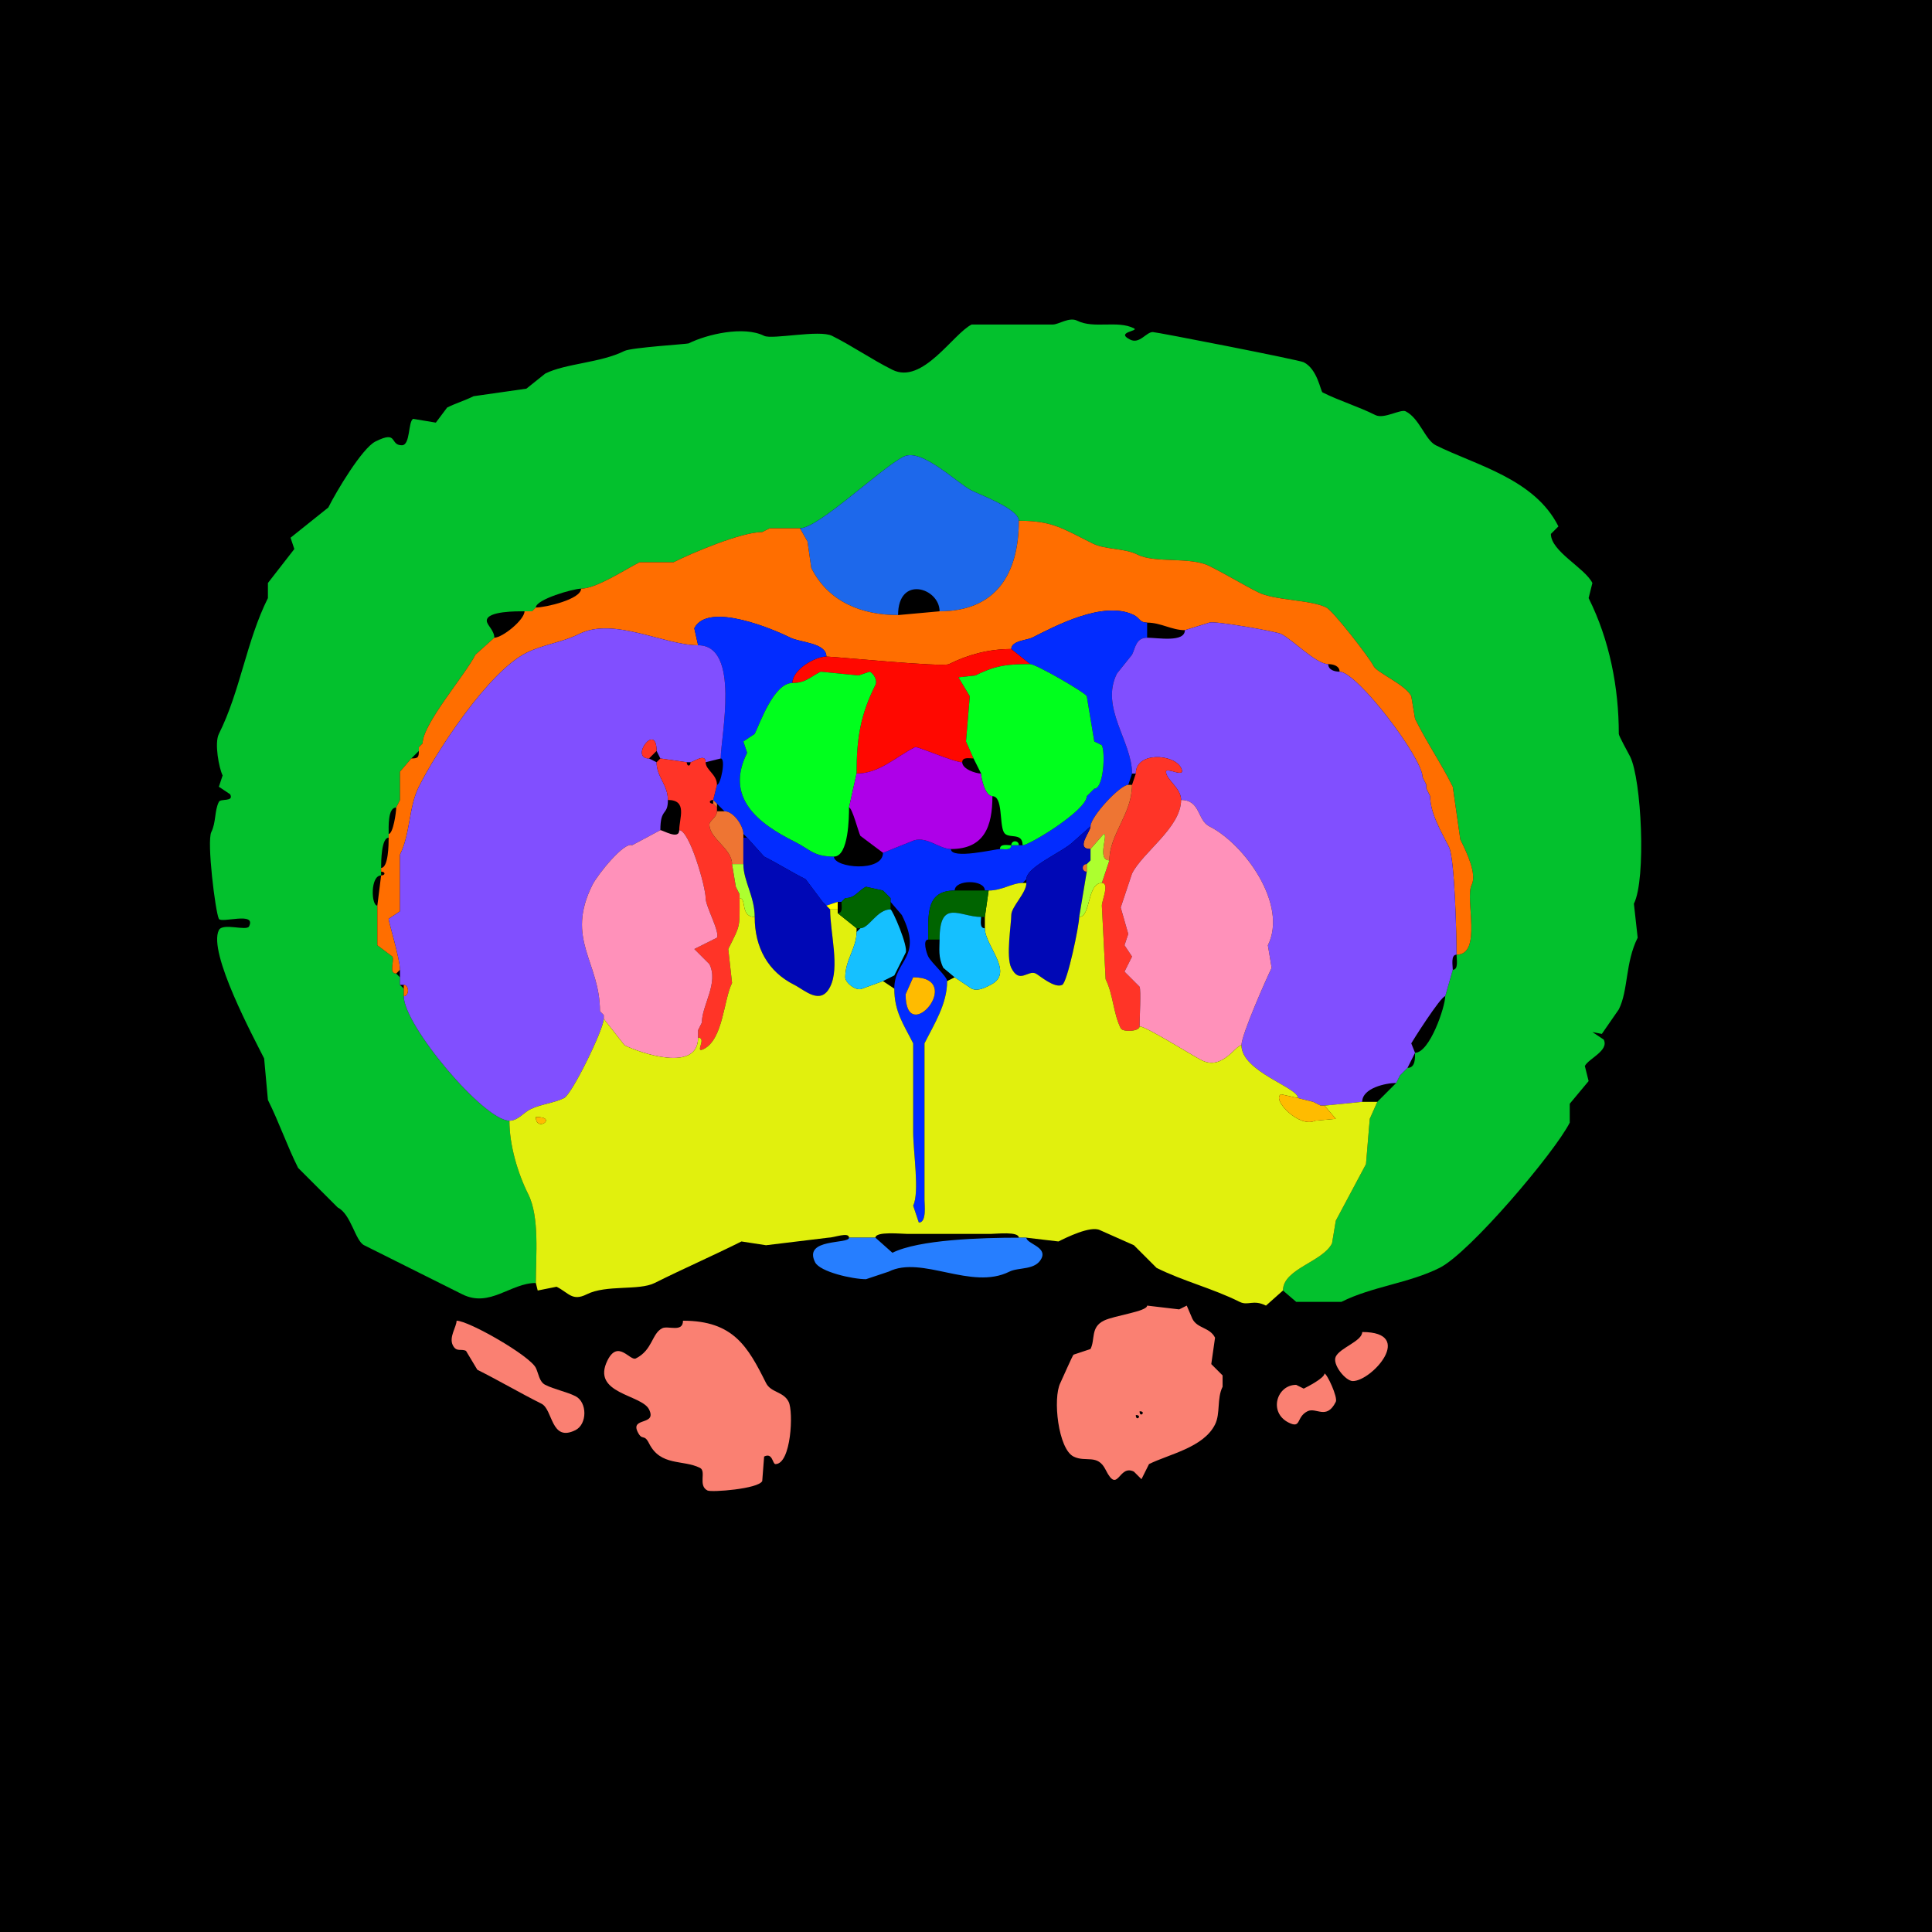 <svg xmlns="http://www.w3.org/2000/svg" xmlns:xlink="http://www.w3.org/1999/xlink" height="512" width="512">
<g>
<rect width="512" height="512" fill="#000000"  stroke-width="0" /> 
<path  fill="#03C12D" stroke-width="0" stroke="#03C12D" d = " M142 340 C135.276,340 129.815,346.657 122.5,343 113.855,338.678 105.123,334.312 96.5,330 94.108,328.804 93.06,321.78 89.5,320 L79,309.5 C76.041,303.583 73.969,297.438 71,291.5 L70,280.5 C67.311,275.122 55.043,252.414 58,246.5 59.018,244.465 65.34,246.82 66,245.5 68.009,241.482 58.623,244.747 58,243.5 57.068,241.635 54.761,222.978 56,220.5 57.281,217.937 56.814,214.872 58,212.5 58.476,211.547 62.043,212.586 61,210.5 L58,208.5 L59,205.5 C58.019,203.538 56.784,196.932 58,194.5 63.71,183.08 65.272,169.955 71,158.5 L71,154.5 L78,145.5 L77,142.5 L87,134.5 C89.115,130.271 95.953,118.773 99.5,117 105.636,113.932 103.147,118 106.5,118 108.802,118 108.112,111.694 109.5,111 L115.5,112 L118.5,108 C120.793,106.854 123.111,106.194 125.5,105 L139.5,103 L144.5,99 C149.94,96.28 159.124,96.188 165.5,93 167.311,92.095 182.129,91.186 182.5,91 187.369,88.565 197.137,86.318 202.5,89 204.605,90.053 217.133,87.316 220.5,89 226.013,91.757 230.891,95.195 236.5,98 244.483,101.992 252.531,88.484 257.5,86 L279,86 C280.606,86 283.339,83.919 285.5,85 289.882,87.191 296.133,84.817 300.5,87 302.006,87.753 295.439,87.969 299.5,90 302.017,91.258 303.736,88 305.5,88 306.522,88 344.245,95.372 345.5,96 349.186,97.843 349.96,103.73 350.5,104 354.957,106.228 359.88,107.69 364.5,110 366.775,111.138 371.185,108.342 372.5,109 376.193,110.847 377.684,116.592 380.5,118 391.07,123.285 406.675,126.849 413,139.5 L411,141.5 C411,146.124 419.992,150.483 422,154.5 L421,158.5 C426.568,169.636 429,182.239 429,194.5 429,195.044 431.589,199.679 432,200.5 435.007,206.514 436.3,232.901 433,239.5 L434,248.5 C430.669,255.163 431.56,262.38 429,267.5 L424.5,274 L422,273.5 L425,275.5 C426.473,278.445 420.982,280.535 420,282.5 L421,286.5 L416,292.5 L416,297.5 C412.131,305.238 389.538,331.981 381.5,336 373.335,340.082 363.676,340.912 355.5,345 L343.5,345 L340,342 C340,336.231 350.523,334.454 353,329.5 353,329.5 354,323.5 354,323.5 354,323.5 362,308.5 362,308.5 362,308.5 363,296.5 363,296.5 363,296.5 365,292 365,292 365,292 370,287 370,287 370,287 371,285 371,285 371,285 373,283 373,283 375.109,283 375,280.465 375,279 378.896,279 383,266.786 383,264 383,264 385,257 385,257 386.579,257 386,254.145 386,253 392.926,253 388.157,238.186 390,234.5 391.469,231.562 388.587,225.674 387,222.5 387,222.5 385,208.5 385,208.5 381.677,201.853 378.363,197.225 375,190.5 375,190.5 374,184.5 374,184.5 372.452,181.404 364.897,178.295 364,176.5 362.784,174.067 353.266,161.883 351.5,161 347.297,158.899 337.801,159.15 333.5,157 329.329,154.914 325.199,152.349 320.5,150 315.422,147.461 306.132,149.316 301.5,147 297.801,145.15 293.054,145.777 289.5,144 281.453,139.976 278.793,138 270,138 270,134.907 259.748,131.124 257.5,130 253.716,128.108 244.24,118.63 239.5,121 233.445,124.027 216.936,140 212,140 212,140 204,140 204,140 204,140 202,141 202,141 196.46,141 183.552,146.474 178.5,149 178.5,149 169.5,149 169.5,149 165.752,150.874 158.047,156 154,156 151.919,156 142,158.848 142,161 142,161 141,162 141,162 141,162 139,162 139,162 137.159,162 129,161.888 129,164.5 129,165.625 131,167.057 131,169 131,169 126,173.5 126,173.5 123.34,178.819 112,191.866 112,197 112,197 111,198 111,198 111,198 111,199 111,199 111,199 109,201 109,201 109,201 106,204.5 106,204.5 106,204.5 106,212 106,212 106,212 105,214 105,214 102.727,214 103,219.226 103,221 103,221 103,222 103,222 101.069,222 101,228.225 101,230 101,230 101,231 101,231 101,231 101,232 101,232 98.106,232 98.344,240 100,240 100,240 100,250.5 100,250.5 100,250.5 104,253.5 104,253.5 104.574,254.647 102.936,258 105,258 105,258 106,259 106,259 106,259 106,261 106,261 106,261 107,262 107,262 107,262 107,264 107,264 107,271.722 128.243,297 135,297 135,303.558 137.221,310.942 140,316.5 143.025,322.549 142,332.781 142,340  Z"/>

<path  fill="#1D68EB" stroke-width="0" stroke="#1D68EB" d = " M249 162 C249,155.809 238,152.312 238,163 228.528,163 219.552,159.604 215,150.5 215,150.5 214,143.5 214,143.5 214,143.5 212,140 212,140 216.936,140 233.445,124.027 239.5,121 244.24,118.63 253.716,128.108 257.5,130 259.748,131.124 270,134.907 270,138 270,152.061 263.969,162 249,162  Z"/>

<path  fill="#FF6E00" stroke-width="0" stroke="#FF6E00" d = " M106 257 L105,258 C102.936,258 104.574,254.647 104,253.5 104,253.5 100,250.5 100,250.5 100,250.5 100,240 100,240 100,240 101,232 101,232 102.186,232 102.186,231 101,231 101,231 101,230 101,230 102.931,230 103,223.775 103,222 103,222 103,221 103,221 104.175,221 105,215.296 105,214 105,214 106,212 106,212 106,212 106,204.5 106,204.5 106,204.5 109,201 109,201 110.747,201 111,200.747 111,199 111,199 111,198 111,198 111,198 112,197 112,197 112,191.866 123.34,178.819 126,173.5 126,173.5 131,169 131,169 133.147,169 139,164.277 139,162 139,162 141,162 141,162 141,162 142,161 142,161 144.551,161 154,158.818 154,156 158.047,156 165.752,150.874 169.5,149 169.5,149 178.5,149 178.5,149 183.552,146.474 196.46,141 202,141 202,141 204,140 204,140 204,140 212,140 212,140 212,140 214,143.5 214,143.5 214,143.5 215,150.5 215,150.5 219.552,159.604 228.528,163 238,163 238,163 249,162 249,162 263.969,162 270,152.061 270,138 278.793,138 281.453,139.976 289.5,144 293.054,145.777 297.801,145.15 301.5,147 306.132,149.316 315.422,147.461 320.5,150 325.199,152.349 329.329,154.914 333.5,157 337.801,159.15 347.297,158.899 351.5,161 353.266,161.883 362.784,174.067 364,176.5 364.897,178.295 372.452,181.404 374,184.5 374,184.5 375,190.5 375,190.5 378.363,197.225 381.677,201.853 385,208.5 385,208.5 387,222.5 387,222.5 388.587,225.674 391.469,231.562 390,234.5 388.157,238.186 392.926,253 386,253 386,248.124 385.525,227.549 384,224.5 382.05,220.599 379,215.591 379,211 379,211 378,209 378,209 378,209 378,208 378,208 378,208 377,206 377,206 377,200.848 359.594,178 355,178 355,176.423 353.238,176 352,176 348.764,176 342.586,169.543 339.5,168 338.17,167.335 321.621,164.44 320.5,165 320.5,165 314,167 314,167 310.499,167 307.663,165 304,165 301.971,165 302.119,163.809 300.5,163 292.44,158.97 279.417,166.041 273.5,169 272.189,169.656 268,169.797 268,172 261.972,172 256.479,173.511 251.5,176 249.765,176.868 221.149,174 219,174 219,170.334 212.071,170.286 209.5,169 205.414,166.957 187.621,159.257 184,166.5 184,166.5 185,171 185,171 176.042,171 162.637,163.431 153.5,168 149.035,170.233 143.866,170.817 139.5,173 129.424,178.038 115.673,199.155 111,208.5 108.273,213.953 108.782,220.935 106,226.5 106,226.5 106,241.5 106,241.5 106,241.5 103,243.5 103,243.5 102.844,243.813 106,253.959 106,257  Z"/>

<path  fill-rule="evenodd" fill="#022CFF" stroke-width="0" stroke="#022CFF" d = " M242 259 L240,263.5 C240,277.824 256.021,259 242,259  M251 260 C251,266.088 247.55,271.401 245,276.5 L245,298 L245,318 C245,319.211 245.626,324 243.5,324 L242,319.5 C243.73,316.04 242,305.176 242,300 L242,276.5 C239.5,271.5 237,268.145 237,262 237,254.23 244.722,253.943 239,242.5 239,242.5 236,239 236,239 236,239 236,238 236,238 236,238 234,236 234,236 234,236 229.5,235 229.5,235 227.323,236.089 226.678,238 224,238 224,238 223,239 223,239 223,239 222,239 222,239 222,239 219,240 219,240 219,240 218,239 218,239 218,239 213.5,233 213.5,233 209.796,231.148 206.146,228.823 202.5,227 202.5,227 198,222 198,222 198,222 197,221 197,221 197,218.884 194.425,215 192,215 192,215 190,213 190,213 190,213 189,212 189,212 189,212 190,208 190,208 190.997,208 192.417,201 191,201 191,195.229 196.304,171 185,171 185,171 184,166.5 184,166.5 187.621,159.257 205.414,166.957 209.5,169 212.071,170.286 219,170.334 219,174 216.006,174 210,177.459 210,181 205.067,181 201.411,191.677 200,194.5 200,194.5 197,196.5 197,196.5 197,196.5 198,199.5 198,199.5 192.088,211.325 200.788,218.144 210.5,223 214.849,225.174 215.583,227 221,227 221,230.033 234,231.24 234,226 234,226 241.5,223 241.5,223 245.205,221.148 248.775,225 252,225 252,227.865 263.801,225 265,225 266.048,225 268,225.473 268,224 268,224 270,224 270,224 270,224 271,224 271,224 272.786,224 288,214.74 288,211 288,211 289,210 289,210 289,210 290,209 290,209 292.511,209 292.949,199.399 292,197.5 292,197.5 290,196.5 290,196.5 290,196.5 288,184.5 288,184.5 287.5,183.5 274.56,176 273,176 273,176 268,172 268,172 268,169.797 272.189,169.656 273.5,169 279.417,166.041 292.44,158.97 300.5,163 302.119,163.809 301.971,165 304,165 304,166.533 304,167.095 304,169 301.024,169 300.904,171.692 300,173.5 300,173.5 296,178.5 296,178.5 291.469,187.561 300,196.392 300,205 300,205 299,208 299,208 296.804,208 289,216.444 289,219 289,219 284.5,223 284.5,223 281.712,225.788 272,229.681 272,233 272,233 271,234 271,234 268.154,234 265.618,236 262,236 262,236 261,236 261,236 261,233.037 253,233.037 253,236 245.325,236 246,242.381 246,249 244.429,249 245.52,252.541 246,253.5 246.834,255.167 251,258.789 251,260  Z"/>

<path  fill="#814FFF" stroke-width="0" stroke="#814FFF" d = " M350 293 L351,293 C351,293 361,292 361,292 361,288.347 367.261,287 370,287 370,287 371,285 371,285 371,285 373,283 373,283 373,283 375,279 375,279 375,279 374,276.5 374,276.5 374,276.399 381.81,264 383,264 383,264 385,257 385,257 385,255.855 384.421,253 386,253 386,248.124 385.525,227.549 384,224.5 382.05,220.599 379,215.591 379,211 379,211 378,209 378,209 378,209 378,208 378,208 378,208 377,206 377,206 377,200.848 359.594,178 355,178 353.762,178 352,177.577 352,176 348.764,176 342.586,169.543 339.5,168 338.17,167.335 321.621,164.44 320.5,165 320.5,165 314,167 314,167 314,170.337 306.806,169 304,169 301.024,169 300.904,171.692 300,173.5 300,173.5 296,178.5 296,178.5 291.469,187.561 300,196.392 300,205 300,205 301,205 301,205 301,199.119 311.131,199.762 313,203.5 314.514,206.529 309,203.123 309,204.5 309,206.62 313,208.788 313,212 318.167,212 317.258,217.379 320.5,219 329.671,223.586 341.409,239.682 336,250.5 336,250.5 337,256.5 337,256.5 335.795,258.91 329,274.16 329,277 329,283.99 344,288.181 344,291 344,291 348,292 348,292 348,292 350,293 350,293  Z"/>

<path  fill="#814FFF" stroke-width="0" stroke="#814FFF" d = " M160 270 C160,272.729 151.617,289.941 149.5,291 146.814,292.343 143.27,292.615 140.5,294 138.627,294.936 137.27,297 135,297 128.243,297 107,271.722 107,264 108.486,264 108.486,261 107,261 107,261 106,261 106,261 106,261 106,259 106,259 106,259 106,257 106,257 106,253.959 102.844,243.813 103,243.5 103,243.5 106,241.5 106,241.5 106,241.5 106,226.5 106,226.5 108.782,220.935 108.273,213.953 111,208.5 115.673,199.155 129.424,178.038 139.5,173 143.866,170.817 149.035,170.233 153.5,168 162.637,163.431 176.042,171 185,171 196.304,171 191,195.229 191,201 191,201 187,202 187,202 187,199.44 183.666,202 183,202 183,202 182,202 182,202 182,202 175,201 175,201 175,201 174,199 174,199 174,191.203 166.762,201 172,201 172,201 174,202 174,202 174,205.854 177,207.971 177,212 177,216.323 175,213.951 175,220 175,220 167.5,224 167.5,224 165.458,222.979 158.374,231.752 157,234.5 149.765,248.971 159,254.874 159,268 159,268 160,269 160,269 160,269 160,270 160,270  Z"/>

<path  fill="#FF0800" stroke-width="0" stroke="#FF0800" d = " M255 202 C252.708,202 243.099,197.7 242.5,198 237.473,200.514 233.045,205 227,205 227,195.425 228.099,189.302 232,181.5 232.593,180.314 231.542,178.521 230.5,178 230.5,178 227.5,179 227.5,179 227.5,179 217.5,178 217.5,178 214.667,179.417 213.487,181 210,181 210,177.459 216.006,174 219,174 221.149,174 249.765,176.868 251.5,176 256.479,173.511 261.972,172 268,172 268,172 273,176 273,176 267.25,176 264.009,176.246 258.5,179 258.5,179 254,179.5 254,179.5 254,179.5 257,184.5 257,184.5 257,184.5 256,196.5 256,196.5 256,196.5 258,201 258,201 256.952,201 255,200.527 255,202  Z"/>

<path  fill="#00FF1D" stroke-width="0" stroke="#00FF1D" d = " M288 211 C288,214.74 272.786,224 271,224 271,220.31 267.034,222.568 266,220.5 264.82,218.14 265.796,211 263,211 261.11,211 260,206.402 260,205 260,205 258,201 258,201 258,201 256,196.5 256,196.5 256,196.5 257,184.5 257,184.5 257,184.5 254,179.5 254,179.5 254,179.5 258.5,179 258.5,179 264.009,176.246 267.25,176 273,176 274.56,176 287.5,183.5 288,184.5 288,184.5 290,196.5 290,196.5 290,196.5 292,197.5 292,197.5 292.949,199.399 292.511,209 290,209 290,209 289,210 289,210 289,210 288,211 288,211  Z"/>

<path  fill="#00FF1D" stroke-width="0" stroke="#00FF1D" d = " M225 214 C225,216.418 224.926,227 221,227 215.583,227 214.849,225.174 210.5,223 200.788,218.144 192.088,211.325 198,199.5 198,199.5 197,196.5 197,196.5 197,196.5 200,194.5 200,194.5 201.411,191.677 205.067,181 210,181 213.487,181 214.667,179.417 217.5,178 217.5,178 227.5,179 227.5,179 227.5,179 230.5,178 230.5,178 231.542,178.521 232.593,180.314 232,181.5 228.099,189.302 227,195.425 227,205 227,205 225,214 225,214  Z"/>

<path  fill="#FF3427" stroke-width="0" stroke="#FF3427" d = " M174 199 L172,201 C166.762,201 174,191.203 174,199  Z"/>

<path  fill="#AE00E8" stroke-width="0" stroke="#AE00E8" d = " M252 225 C248.775,225 245.205,221.148 241.5,223 L234,226 C234,226 228,221.5 228,221.5 227.466,220.431 225.83,214 225,214 225,214 227,205 227,205 233.045,205 237.473,200.514 242.5,198 243.099,197.7 252.708,202 255,202 255,203.803 258.592,205 260,205 260,206.402 261.11,211 263,211 263,219.04 260.834,225 252,225  Z"/>

<path  fill="#FF3427" stroke-width="0" stroke="#FF3427" d = " M292 234 C294.112,234 292,238.643 292,240 L293,259.5 C295.027,263.554 295.015,268.53 297,272.5 297.543,273.586 302,273.37 302,272 302,269.96 302.418,262.337 302,261.5 302,261.5 298,257.5 298,257.5 298,257.5 300,253.5 300,253.5 300,253.5 298,250.5 298,250.5 298,250.5 299,247.5 299,247.5 299,247.5 297,240.5 297,240.5 297,240.5 300,231.5 300,231.5 302.832,225.836 313,219.29 313,212 313,208.788 309,206.62 309,204.5 309,203.123 314.514,206.529 313,203.5 311.131,199.762 301,199.119 301,205 301,205 300,208 300,208 300,215.731 294,221.064 294,228 294,228 292,234 292,234  Z"/>

<path  fill="#FF3427" stroke-width="0" stroke="#FF3427" d = " M185 273 L185,275 C187.471,275 183.878,279.311 186.5,278 191.664,275.418 191.764,264.971 194,260.5 194,260.5 193,251.5 193,251.5 196.298,244.905 196,245.957 196,238 196,238 196,237 196,237 196,237 195,235 195,235 195,235 194,229 194,229 194,224.879 188,222.242 188,218.5 188,217.455 190,216.639 190,215 190,215 190,214 190,214 190,214 189,213 189,213 187.814,213 187.814,212 189,212 189,212 190,208 190,208 190,205.187 187,204.079 187,202 187,199.44 183.666,202 183,202 183,203.186 182,203.186 182,202 182,202 175,201 175,201 175,201 174,202 174,202 174,205.854 177,207.971 177,212 182.298,212 180,216.89 180,220 182.703,220 187,234.949 187,238 187,240.241 190.807,246.887 190,248.5 190,248.5 184,251.5 184,251.5 184,251.5 188,255.5 188,255.5 190.513,260.526 186,266.376 186,271 186,271 185,273 185,273  Z"/>

<path  fill="#EE7533" stroke-width="0" stroke="#EE7533" d = " M289 225 L292.5,221 C293.817,221 290.559,228 294,228 294,221.064 300,215.731 300,208 300,208 299,208 299,208 296.804,208 289,216.444 289,219 289,220.417 284.864,225 289,225  Z"/>

<path  fill="#EE7533" stroke-width="0" stroke="#EE7533" d = " M190 213 L190,214 C190,214 189,213 189,213 189,213 189,212 189,212 189,212 190,213 190,213  Z"/>

<path  fill="#FF91BA" stroke-width="0" stroke="#FF91BA" d = " M302 272 C303.721,272 315.831,279.666 318.5,281 323.943,283.721 327.421,277 329,277 329,274.16 335.795,258.91 337,256.5 337,256.5 336,250.5 336,250.5 341.409,239.682 329.671,223.586 320.5,219 317.258,217.379 318.167,212 313,212 313,219.29 302.832,225.836 300,231.5 300,231.5 297,240.5 297,240.5 297,240.5 299,247.5 299,247.5 299,247.5 298,250.5 298,250.5 298,250.5 300,253.5 300,253.5 300,253.5 298,257.5 298,257.5 298,257.5 302,261.5 302,261.5 302.418,262.337 302,269.96 302,272  Z"/>

<path  fill="#EE7533" stroke-width="0" stroke="#EE7533" d = " M194 229 L197,229 C197,226.032 197,224.367 197,222 197,222 197,221 197,221 197,218.884 194.425,215 192,215 192,215 190,215 190,215 190,216.639 188,217.455 188,218.5 188,222.242 194,224.879 194,229  Z"/>

<path  fill="#0008B6" stroke-width="0" stroke="#0008B6" d = " M272 234 C272,236.658 268,240.314 268,242.5 268,244.91 266.535,253.569 268,256.5 270.203,260.906 272.413,256.956 274.5,258 275.421,258.46 279.443,262.028 281.5,261 282.875,260.313 286,245.258 286,243 286,243 288,231 288,231 286.601,231 286.601,229 288,229 288,229 289,228 289,228 289,228 289,225 289,225 284.864,225 289,220.417 289,219 289,219 284.5,223 284.5,223 281.712,225.788 272,229.681 272,233 272,233 272,234 272,234  Z"/>

<path  fill="#FF91BA" stroke-width="0" stroke="#FF91BA" d = " M185 273 L185,275 C185,284.371 169.574,279.037 165.5,277 165.5,277 160,270 160,270 160,270 160,269 160,269 160,269 159,268 159,268 159,254.874 149.765,248.971 157,234.5 158.374,231.752 165.458,222.979 167.5,224 167.5,224 175,220 175,220 175.671,220 180,222.662 180,220 182.703,220 187,234.949 187,238 187,240.241 190.807,246.887 190,248.5 190,248.5 184,251.5 184,251.5 184,251.5 188,255.5 188,255.5 190.513,260.526 186,266.376 186,271 186,271 185,273 185,273  Z"/>

<path  fill="#ADFF2F" stroke-width="0" stroke="#ADFF2F" d = " M292 234 C288.039,234 289.132,243 286,243 286,243 288,231 288,231 288,231 288,229 288,229 288,229 289,228 289,228 289,228 289,225 289,225 289,225 292.5,221 292.5,221 293.817,221 290.559,228 294,228 294,228 292,234 292,234  Z"/>

<path  fill="#0008B6" stroke-width="0" stroke="#0008B6" d = " M220 241 C220,247.327 222.598,256.303 220,261.5 217.463,266.574 213.264,262.382 210.5,261 203.503,257.502 200,251.08 200,243 200,237.557 197,233.505 197,229 197,226.032 197,224.367 197,222 197,222 198,222 198,222 198,222 202.5,227 202.5,227 206.146,228.823 209.796,231.148 213.5,233 213.5,233 218,239 218,239 218,239 219,240 219,240 219,240 220,241 220,241  Z"/>

<path  fill="#00FF1D" stroke-width="0" stroke="#00FF1D" d = " M268 224 L270,224 C270,222.601 268,222.601 268,224  Z"/>

<path  fill="#00FF1D" stroke-width="0" stroke="#00FF1D" d = " M268 224 C266.952,224 265,223.527 265,225 266.048,225 268,225.473 268,224  Z"/>

<path  fill="#EE7533" stroke-width="0" stroke="#EE7533" d = " M289 228 L288,229 C288,229 289,228 289,228  Z"/>

<path  fill="#ADFF2F" stroke-width="0" stroke="#ADFF2F" d = " M196 238 C197.927,238 196.106,243 200,243 200,237.557 197,233.505 197,229 197,229 194,229 194,229 194,229 195,235 195,235 195,235 196,237 196,237 196,237 196,238 196,238  Z"/>

<path  fill="#EE7533" stroke-width="0" stroke="#EE7533" d = " M288 229 C286.601,229 286.601,231 288,231 288,231 288,229 288,229  Z"/>

<path  fill-rule="evenodd" fill="#E1F00D" stroke-width="0" stroke="#E1F00D" d = " M142 296 C142,300.238 148.072,296 142,296  M272 328 L280.5,329 C282.536,327.982 289.013,324.757 291.5,326 L300.5,330 L306.5,336 C313.539,339.52 321.33,341.415 328.5,345 330.782,346.141 332.066,344.283 335.5,346 L340,342 C340,336.231 350.523,334.454 353,329.5 353,329.5 354,323.5 354,323.5 354,323.5 362,308.5 362,308.5 362,308.5 363,296.5 363,296.5 363,296.5 365,292 365,292 365,292 361,292 361,292 361,292 351,293 351,293 351,293 354,296.5 354,296.5 354,296.5 348.5,297 348.5,297 344.376,299.062 336.847,291.326 339.5,290 339.5,290 344,291 344,291 344,288.181 329,283.99 329,277 327.421,277 323.943,283.721 318.5,281 315.831,279.666 303.721,272 302,272 302,273.37 297.543,273.586 297,272.5 295.015,268.53 295.027,263.554 293,259.5 293,259.5 292,240 292,240 292,238.643 294.112,234 292,234 288.039,234 289.132,243 286,243 286,245.258 282.875,260.313 281.5,261 279.443,262.028 275.421,258.46 274.5,258 272.413,256.956 270.203,260.906 268,256.5 266.535,253.569 268,244.91 268,242.5 268,240.314 272,236.658 272,234 272,234 271,234 271,234 268.154,234 265.618,236 262,236 262,236 261,243 261,243 261,243 261,246 261,246 261,250.763 269.019,257.741 262.5,261 261.31,261.595 259.153,262.826 257.5,262 257.5,262 253,259 253,259 253,259 251,260 251,260 251,266.088 247.55,271.401 245,276.5 245,276.5 245,298 245,298 245,298 245,318 245,318 245,319.211 245.626,324 243.5,324 243.5,324 242,319.5 242,319.5 243.73,316.04 242,305.176 242,300 242,300 242,276.5 242,276.5 239.5,271.5 237,268.145 237,262 237,262 234,260 234,260 234,260 228.5,262 228.5,262 226.94,262.78 224,260.456 224,259 224,254.314 227,251.261 227,247 227,247 227,246 227,246 227,246 222,242 222,242 222,242 222,241 222,241 222,241 220,241 220,241 220,247.327 222.598,256.303 220,261.5 217.463,266.574 213.264,262.382 210.5,261 203.503,257.502 200,251.08 200,243 196.106,243 197.927,238 196,238 196,245.957 196.298,244.905 193,251.5 193,251.5 194,260.5 194,260.5 191.764,264.971 191.664,275.418 186.5,278 183.878,279.311 187.471,275 185,275 185,284.371 169.574,279.037 165.5,277 165.5,277 160,270 160,270 160,272.729 151.617,289.941 149.5,291 146.814,292.343 143.27,292.615 140.5,294 138.627,294.936 137.27,297 135,297 135,303.558 137.221,310.942 140,316.5 143.025,322.549 142,332.781 142,340 142,340 142.5,342 142.5,342 142.5,342 147.5,341 147.5,341 150.739,342.619 151.631,344.934 155.5,343 160.718,340.391 169.294,342.103 173.5,340 181.094,336.203 188.806,332.847 196.5,329 196.5,329 203,330 203,330 203,330 219.5,328 219.5,328 221.032,328 225,326.396 225,328 225,328 232,328 232,328 232,326.257 238.968,327 240.5,327 247.733,327 255.204,327 262.5,327 263.948,327 270,326.275 270,328 270,328 272,328 272,328  Z"/>

<path  fill="#006400" stroke-width="0" stroke="#006400" d = " M227 246 L228,246 C230.336,246 232.391,241 236,241 236,241 236,239 236,239 236,239 236,238 236,238 236,238 234,236 234,236 234,236 229.5,235 229.5,235 227.323,236.089 226.678,238 224,238 224,238 223,239 223,239 223,240.048 223.473,242 222,242 222,242 227,246 227,246  Z"/>

<path  fill="#006400" stroke-width="0" stroke="#006400" d = " M246 249 L249,249 C249,238.018 254.386,243 260,243 260,243 261,243 261,243 261,243 262,236 262,236 262,236 261,236 261,236 261,236 253,236 253,236 245.325,236 246,242.381 246,249  Z"/>

<path  fill="#FFFC00" stroke-width="0" stroke="#FFFC00" d = " M220 241 L222,241 C222,241 222,239 222,239 222,239 219,240 219,240 219,240 220,241 220,241  Z"/>

<path  fill="#15C0FF" stroke-width="0" stroke="#15C0FF" d = " M227 247 C227,251.261 224,254.314 224,259 224,260.456 226.94,262.78 228.5,262 L234,260 C234,260 237,258.5 237,258.5 237.997,256.505 238.957,254.586 240,252.5 240.799,250.901 236.484,241 236,241 232.391,241 230.336,246 228,246 228,246 227,247 227,247  Z"/>

<path  fill="#15C0FF" stroke-width="0" stroke="#15C0FF" d = " M249 249 C249,251.453 248.582,253.664 250,256.5 L253,259 C253,259 257.5,262 257.5,262 259.153,262.826 261.31,261.595 262.5,261 269.019,257.741 261,250.763 261,246 259.527,246 260,244.048 260,243 254.386,243 249,238.018 249,249  Z"/>

<path  fill="#FFBB00" stroke-width="0" stroke="#FFBB00" d = " M242 259 L240,263.5 C240,277.824 256.021,259 242,259  Z"/>

<path  fill="#FF6E00" stroke-width="0" stroke="#FF6E00" d = " M107 262 L107,264 C108.486,264 108.486,261 107,261 107,261 107,262 107,262  Z"/>

<path  fill="#FFBB00" stroke-width="0" stroke="#FFBB00" d = " M350 293 L351,293 C351,293 354,296.5 354,296.5 354,296.5 348.5,297 348.5,297 344.376,299.062 336.847,291.326 339.5,290 339.5,290 344,291 344,291 344,291 348,292 348,292 348,292 350,293 350,293  Z"/>

<path  fill="#E1F00D" stroke-width="0" stroke="#E1F00D" d = " M348 292 L350,293 C350,293 348,292 348,292  Z"/>

<path  fill="#FFBB00" stroke-width="0" stroke="#FFBB00" d = " M142 296 C142,300.238 148.072,296 142,296  Z"/>

<path  fill="#267EFF" stroke-width="0" stroke="#267EFF" d = " M270 328 L272,328 C272,329.585 277.545,330.41 276,333.5 274.398,336.704 269.971,335.765 267.5,337 257.375,342.062 244.323,332.589 235.5,337 235.5,337 229.5,339 229.5,339 225.967,339 217.289,337.078 216,334.5 212.781,328.062 225,329.778 225,328 225,328 232,328 232,328 232,328 236.5,332 236.5,332 243.506,328.497 260.041,328 270,328  Z"/>

<path  fill-rule="evenodd" fill="#FA8072" stroke-width="0" stroke="#FA8072" d = " M301 375 C301,376.93 302.93,375 301,375  M302 374 C302,375.93 303.93,374 302,374  M304 346 C304,347.57 295.262,348.619 292.5,350 288.969,351.765 290.278,354.944 289,357.5 L284.5,359 C284.265,359.117 281.398,365.704 281,366.5 278.954,370.592 280.434,383.967 284.5,386 287.78,387.64 290.843,385.186 293,389.5 296.363,396.226 296.385,387.942 300.5,390 L302.5,392 L304.5,388 C309.769,385.366 318.923,383.655 322,377.5 323.461,374.578 322.438,370.624 324,367.5 L324,364.5 L321,361.5 L322,354.5 C320.607,351.714 317.305,352.109 316,349.5 L314.5,346 L312.5,347 L304,346  Z"/>

<path  fill="#FA8072" stroke-width="0" stroke="#FA8072" d = " M121 350 C121,351.606 118.919,354.339 120,356.5 120.96,358.419 122.182,357.341 123.5,358 L126.5,363 C132.156,365.828 137.843,369.171 143.5,372 146.573,373.536 145.949,382.276 152.5,379 155.657,377.421 155.657,371.579 152.5,370 150.102,368.801 146.976,368.238 144.5,367 142.884,366.192 142.719,363.938 142,362.5 140.365,359.23 124.2,350 121,350  Z"/>

<path  fill="#FA8072" stroke-width="0" stroke="#FA8072" d = " M181 350 C181,353.226 177.038,351.231 175.5,352 172.699,353.4 172.968,357.766 168.5,360 166.968,360.766 163.804,354.892 161,360.5 156.561,369.378 170.005,369.511 172,373.5 174.191,377.882 166.994,375.489 169,379.5 170.24,381.98 170.663,379.825 172,382.5 175.075,388.65 180.991,386.746 185.5,389 187.277,389.889 184.895,393.698 187.5,395 188.54,395.52 200.954,394.592 202,392.5 L202.5,386 C204.788,384.856 204.7,388 205.5,388 209.679,388 210.31,374.121 209,371.5 207.607,368.714 204.305,369.109 203,366.5 198.186,356.873 194.364,350 181,350  Z"/>

<path  fill="#FA8072" stroke-width="0" stroke="#FA8072" d = " M361 353 C361,355.41 355.187,357.127 354,359.5 352.976,361.547 356.597,366 358.5,366 363.556,366 375.167,353 361,353  Z"/>

<path  fill="#FA8072" stroke-width="0" stroke="#FA8072" d = " M351 364 C351,365.186 346.592,367.454 345.5,368 L343.5,367 C338.336,367 336.111,374.306 341.5,377 344.948,378.724 343.425,375.538 346.5,374 348.824,372.838 351.534,376.431 354,371.5 354.591,370.319 351.66,364 351,364  Z"/>

</g>
</svg>
